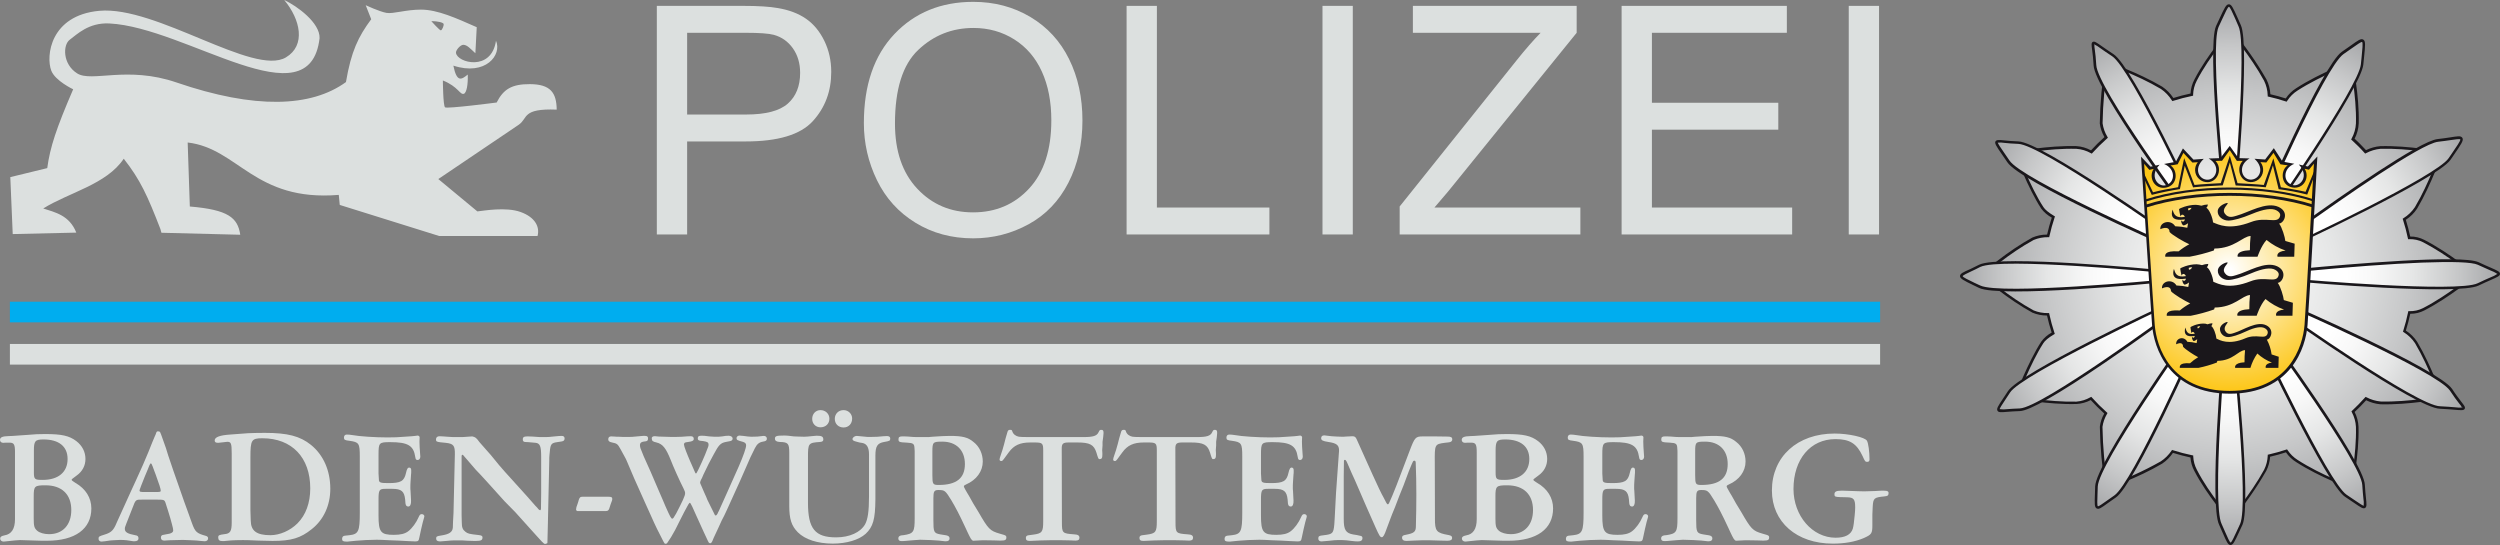 <?xml version="1.0" encoding="UTF-8"?><svg id="a" xmlns="http://www.w3.org/2000/svg" xmlns:xlink="http://www.w3.org/1999/xlink" viewBox="0 0 874.606 190.672"><rect x="0" y="0" width="874.606" height="190.672" fill="#808080" stroke="none"/><defs><radialGradient id="ac" cx="779.742" cy="103.894" fx="779.742" fy="103.894" r="85.699" gradientTransform="translate(0 200.156) scale(1 -1)" gradientUnits="userSpaceOnUse"><stop offset="0" stop-color="#fff"/><stop offset=".18" stop-color="#f8f8f8"/><stop offset=".44" stop-color="#e5e6e6"/><stop offset=".74" stop-color="#c6c7c8"/><stop offset="1" stop-color="#a6a7a9"/></radialGradient><radialGradient id="ad" cx="780.182" cy="104.051" fx="780.182" fy="104.051" r="94.09" gradientTransform="translate(0 200.156) scale(1 -1)" gradientUnits="userSpaceOnUse"><stop offset=".43" stop-color="#fff"/><stop offset=".53" stop-color="#f8f8f8"/><stop offset=".68" stop-color="#e5e6e6"/><stop offset=".85" stop-color="#c6c7c8"/><stop offset="1" stop-color="#a6a7a9"/></radialGradient><radialGradient id="ae" cx="779.784" cy="94.514" fx="779.784" fy="94.514" r="64.157" gradientUnits="userSpaceOnUse"><stop offset=".014" stop-color="#fff"/><stop offset=".666" stop-color="#fdc617"/></radialGradient></defs><path id="b" d="M16.528,58.814l-12.922,3.148.845,19.925,22.241-.51c-2.393-6.077-7.441-7.098-11.562-8.444,8.946-5.601,22.185-8.41,28.159-17.412,5.802,7.359,8.363,13.063,12.836,24.625l.343,1.278,27.584.699c-.883-5.995-4.233-8.753-17.643-9.881l-.751-22.391c17.729,2.067,23.364,20.757,52.865,18.329l.339,3.512,34.759,10.863h34.437c.853-3.186-.841-6.57-5.961-8.401-5.121-1.827-12.849-.433-15.096-.197l-13.659-11.318,28.09-18.968c3.409-2.299.995-5.798,13.329-5.322-.073-5.918-2.153-8.873-9.353-8.916-6.416-.034-9.302,1.801-11.656,6.429,0,0-17.437,2.269-18.064,1.685-.69-.635-.755-9.396-.755-9.396,5.365,2.136,5.957,5.086,7.329,4.662.965-.292,1.505-3.225,1.377-6.729-2.226,1.823-3.83,2.835-5.039-3.122,11.309,3.71,17.09-3.783,14.916-8.71-1.582,10.923-13.625,7.724-14.002,4.22-.099-.909,1.565-2.83,2.59-2.8,1.364.039,2.505,1.42,4.199,2.955l.476-9.109c-7.068-3.114-13.659-6.15-19.513-6.15-5.365,0-9.718,1.561-12.072,1.141-2.359-.416-7.256-2.68-7.256-2.68l1.926,4.906c-4.512,6.098-6.999,11.18-8.835,21.979-12.171,8.835-31.817,9.559-59.298.137-17.279-5.927-29.651.069-34.759-3.186-5.121-3.272-5.005-9.992-2.552-11.781,2.453-1.788,6.562-6.047,13.844-5.678,27.001,1.368,70.101,34.81,73.536,5.155.197-5.365-7.852-11.253-12.373-13.359,5.695,6.832,7.659,15.881.592,20.083C88.765,26.782,54.662,1.956,34.729,3.783c-17.18,1.582-18.728,15.889-16.79,20.933,1.377,3.572,7.659,6.519,7.659,6.519-5.888,13.676-8.075,20.208-9.07,27.58ZM150.911,7.428c2.247-.077,4.199.472,4.31.986.094.45-.48,2.089-.995,2.209-.365.086-3.315-3.195-3.315-3.195" fill="#dce0df" fill-rule="evenodd"/><path id="c" d="M240.388,40.064h20.662c6.836,0,11.686-1.269,14.56-3.817,2.873-2.547,4.31-6.133,4.31-10.751,0-3.345-.849-6.21-2.539-8.594-1.69-2.384-3.915-3.954-6.677-4.717-1.78-.476-5.073-.712-9.868-.712h-20.448v28.592ZM229.787,82.024V2.054h30.153c5.305,0,9.362.257,12.158.763,3.928.656,7.218,1.9,9.872,3.735,2.65,1.836,4.786,4.404,6.407,7.715,1.617,3.307,2.427,6.939,2.427,10.902,0,6.797-2.166,12.548-6.489,17.257-4.323,4.7-12.137,7.055-23.437,7.055h-20.491v32.542h-10.601" fill="#dce0df"/><path id="d" d="M313.101,43.238c0,9.624,2.59,17.21,7.775,22.751,5.189,5.541,11.695,8.307,19.522,8.307,7.968,0,14.53-2.796,19.68-8.393,5.146-5.588,7.724-13.531,7.724-23.806,0-6.506-1.102-12.184-3.307-17.034-2.196-4.846-5.416-8.603-9.658-11.275-4.241-2.672-8.997-4.006-14.277-4.006-7.496,0-13.951,2.573-19.354,7.711-5.404,5.138-8.105,13.719-8.105,25.744ZM302.217,43.075c0-13.269,3.564-23.66,10.691-31.165,7.123-7.509,16.327-11.262,27.597-11.262,7.381,0,14.037,1.763,19.963,5.288,5.927,3.53,10.447,8.444,13.552,14.753,3.114,6.309,4.666,13.462,4.666,21.46,0,8.105-1.638,15.357-4.906,21.76-3.276,6.399-7.912,11.245-13.912,14.53-6,3.294-12.471,4.94-19.419,4.94-7.526,0-14.251-1.818-20.178-5.455-5.931-3.637-10.421-8.599-13.475-14.89-3.053-6.287-4.58-12.939-4.58-19.959" fill="#dce0df"/><path id="e" d="M394.13,82.024V2.054h10.597v70.552h39.365v9.418h-49.962" fill="#dce0df"/><path id="f" d="M462.662,82.024h10.6V2.054h-10.6v79.969Z" fill="#dce0df"/><path id="g" d="M489.663,82.024v-9.799l40.986-51.214c2.903-3.641,5.678-6.819,8.32-9.538h-44.683V2.054h57.296v9.418l-44.94,55.481-4.82,5.652h51.06v9.418h-63.218" fill="#dce0df"/><path id="h" d="M567.308,82.024V2.054h57.806v9.418h-47.205v24.479h44.215v9.413h-44.215v27.241h49.066v9.418h-59.667" fill="#dce0df"/><path id="i" d="M646.771,82.024h10.599V2.054h-10.599v79.969Z" fill="#dce0df"/><path id="j" d="M3.461,127.551h654.28v-7.22H3.461v7.22Z" fill="#dce0df"/><path id="k" d="M3.461,112.768h654.28v-7.216H3.461v7.216Z" fill="#00adef"/><path id="l" d="M11.854,165.115c0,2.595.236,2.775,3.066,2.775,5.485,0,8.727-2.715,8.727-7.312,0-4.366-3.006-6.84-8.431-6.84-2.951,0-3.362.527-3.362,4.01v7.368ZM11.794,181.334c0,2.71.176,3.418,1.239,4.362.828.708,2.419,1.179,4.13,1.179,4.773,0,7.78-3.242,7.78-8.431,0-5.485-3.302-8.667-9.019-8.667-3.834,0-4.13.292-4.13,3.89v7.668ZM5.249,158.219c0-2.77-.356-3.362-1.947-3.362h-1.119c-.592.056-.944.056-1.059.056-.652,0-1.124-.412-1.124-.999,0-.943.828-1.299,3.126-1.355.708,0,1.415-.06,3.894-.236.883-.06,1.767-.12,2.595-.18,2.354-.236,4.246-.292,6.188-.292,5.781,0,8.431.588,10.91,2.475,2.063,1.591,3.186,3.774,3.186,6.253,0,2.299-1.064,4.362-3.071,5.777l-1.411,1.064c-.24.176-.356.292-.356.472,0,.116.236.352.648.588l.708.472c3.598,2.063,5.545,5.249,5.545,8.907,0,7.192-5.661,11.318-15.568,11.318h-1.771c-.823-.056-1.531-.056-1.887-.056l-5.717-.176c-.592,0-2.539.176-4.602.412-.412.056-.883.116-1.119.116-.708,0-1.239-.412-1.239-1.059,0-.592.412-.888,1.531-1.124q3.658-.588,3.658-5.661v-23.407" fill="#dce0df"/><path id="m" d="M54.169,172.135c1.947,0,2.063-.06,2.063-.532,0-.176-.056-.416-.116-.648l-.296-1.064c-.116-.352-.352-1.059-.768-2.183-.472-1.415-.823-2.354-.999-2.77-.356-.943-.592-1.591-.652-1.767-.236-.708-.472-1.064-.648-1.064-.116,0-.292.296-.472.652l-.588,1.471-1.064,2.535c-.588,1.535-1.004,2.599-1.239,3.126-.236.652-.412,1.064-.472,1.295-.056.18-.116.296-.116.356.06.532.176.592,2.183.592h3.182ZM49.868,174.786c-2.479,0-2.363-.116-3.598,3.126l-2.067,5.249c-.472,1.235-.527,1.355-.527,1.887,0,1.119.999,1.711,3.594,2.183.888.116,1.179.412,1.179,1.119,0,.648-.472,1.003-1.355,1.003h-.472l-2.359-.356c-.648-.056-1.415-.116-2.183-.116-.588,0-1.355.06-2.299.116-.708.06-1.179.06-1.475.12l-1.591.236c-.352.056-1.004.116-1.239.116-.588,0-.999-.412-.999-.943,0-.823.116-.883,2.003-1.471,2.183-.652,3.006-1.359,3.894-3.186l.708-1.591,2.414-5.309,2.299-5.073,1.711-3.714c1.887-4.126,3.422-7.548,4.426-10.083.472-1.119.883-2.183,1.295-3.242.648-1.591.768-1.771.888-2.123.176-.412.352-.708.412-.943.176-.648.352-.888.648-.888.648,0,.823.12.943.532.116.236.352.828.648,1.711.296.828.532,1.535,1.299,3.654.236.828.528,1.655.763,2.479,1.064,3.186,2.419,7.196,4.13,11.974,1.059,3.062,1.947,5.601,2.595,7.308l1.591,4.422c1.124,3.126,1.651,3.598,4.893,4.486.532.176.768.412.768.883,0,.592-.472,1.003-1.179,1.003-.352,0-.944-.06-1.531-.12-.652-.116-1.771-.176-3.186-.236-1.355-.056-2.359-.116-2.946-.116-1.124,0-3.538.06-4.602.116-.768.06-1.711.12-1.887.12-.763,0-1.179-.356-1.179-1.064,0-.588.296-.883.883-.943l.888-.176c1.827-.236,2.535-.652,2.535-1.415,0-.176-.06-.472-.12-.828-.056-.116-.176-.648-.352-1.415-.296-1.119-.708-2.65-1.299-4.482l-.944-2.946c-.352-1.004-.588-1.064-3.122-1.064h-4.893" fill="#dce0df"/><path id="n" d="M87.607,178.56l.116,3.598c.06,3.598,2.063,5.073,6.9,5.073,3.242,0,6.896-1.591,9.435-4.13,2.946-2.946,4.482-7.192,4.482-12.265,0-10.79-6.429-17.515-16.747-17.515-3.834,0-4.186.592-4.186,6.724v18.514ZM81.059,158.571c0-3.478-.236-4.01-1.531-4.01-.296,0-.652.06-1.064.12-1.059.116-1.827.232-2.123.232-.943,0-1.235-.232-1.235-.883.056-1.119,1.827-1.767,5.365-2.003l6.309-.472c1.355-.06,3.478-.12,5.837-.12,8.02,0,12.325,1.124,16.159,4.19,4.362,3.538,6.78,8.963,6.78,15.387,0,5.721-2.299,10.794-6.489,14.097-3.89,3.126-7.132,4.126-13.736,4.126-1.415,0-3.126-.06-4.953-.116-3.718-.176-4.13-.176-5.425-.176-1.711,0-3.242.056-4.13.116l-1.947.176c-.292.06-.588.06-.943.06-1.175,0-1.591-.352-1.591-1.299,0-.763.356-.883,2.123-1.119,2.063-.176,2.595-1.004,2.595-4.07v-24.235" fill="#dce0df"/><path id="o" d="M125.874,159.75c0-4.717-.292-5.069-3.654-5.545-1.591-.176-1.887-.352-1.887-1.119,0-.648.352-1.059,1.004-1.059.527,0,1.175.06,1.887.176,2.475.472,8.075.828,12.381.828,2.003,0,4.07-.06,5.897-.24l2.595-.176c.592-.056,1.004-.116,1.119-.116.356-.06.708-.12.888-.12.352,0,.703.296.703.592l-.056,1.475.056,1.887c.06,1.059.12,1.943.18,2.65.06.356.06.652.06.768,0,.708-.416,1.179-.943,1.179-.532,0-.708-.236-.828-1.059-.588-4.01-2.595-5.189-8.787-5.189-3.89,0-4.066.176-4.066,4.422v6.544l.116,1.947c0,1.239.412,1.415,3.362,1.415,4.306,0,5.485-.648,6.133-3.538.296-1.415.648-1.947,1.179-1.887.472.06.648.352.648,1.004v.292c0,.476,0,.828-.06,1.064l-.176,2.65c-.06.708-.06,1.359-.06,2.007,0,.356,0,.768.06,1.119l.176,3.362c.06,1.299-.296,2.123-.943,2.123-.588,0-.883-.296-1.004-1.059l-.116-1.415c-.296-2.835-1.295-3.718-4.482-3.718h-2.359c-2.243,0-2.475.356-2.475,3.894v5.425c0,5.837.763,6.78,5.365,6.78,2.299,0,3.83-.352,5.013-1.239,1.355-.999,2.886-3.122,3.654-4.953.352-.823.592-1.059,1.119-1.059.472,0,.888.352.888.768,0,.116-.06.292-.12.532-.236.763-.592,2.063-1.004,3.95-.352,1.531-.532,2.595-.648,3.006-.176,1.059-.412,1.295-1.415,1.295-.236,0-1.475-.056-2.655-.116l-3.242-.176-3.182-.12c-2.007-.116-3.482-.176-4.366-.176-2.003,0-5.721.176-7.312.352l-2.359.236c-.176.06-.648.06-1.004.06-1.059,0-1.475-.236-1.475-.883,0-.708.296-1.119.948-1.179l1.651-.176c3.122-.356,3.594-1.359,3.594-7.784v-19.698" fill="#dce0df"/><path id="p" d="M191.507,190.002c-.472.236-.592.292-.828.292s-.532-.232-1.059-.763l-1.887-2.063-7.488-8.316-3.774-3.834c-.476-.532-1.179-1.295-2.067-2.299-1.239-1.355-2.535-2.831-3.774-4.186-1.591-1.711-1.827-1.947-2.535-2.77-2.003-2.067-1.239-1.239-4.07-4.542-1.531-1.711-1.767-2.063-1.887-2.183-.116-.176-.236-.236-.352-.236-.18,0-.296.176-.296.588v20.581l.06,2.359c0,1.887.296,2.655,1.295,3.422.828.648,1.299.763,4.482,1.119,1.119.116,1.475.296,1.475.823,0,.948-.472,1.239-2.123,1.239h-1.119l-2.007-.06-1.827-.116h-2.946c-.532,0-1.359.06-2.539.176-.883.06-2.063.176-2.239.176-.943,0-1.415-.292-1.415-.999s.176-.828,1.711-1.064c2.83-.412,4.006-1.179,4.126-2.77l.06-1.887.176-3.242.472-20.465c.06-3.122-.472-3.774-3.242-4.07l-1.771-.176c-1.355-.176-1.591-.292-1.591-.999s.472-1.124,1.179-1.124c.116,0,.592,0,1.295.06l1.535.116c1.119.064,1.827.12,1.947.12h3.302l3.418-.236c1.124.236,1.415.472,2.539,2.007.116.116,1.059,1.235,2.535,2.886.352.356.823.888,1.415,1.595.943,1.179,1.947,2.359,2.891,3.534.999,1.184,1.355,1.595,2.003,2.303l7.724,8.551,3.006,3.418c.652.648.592.592,1.064,1.179.236.236.412.352.592.352.176,0,.292-.232.292-.643v-.476l.06-4.717v-12.853c0-3.718-.412-4.717-1.947-4.898l-2.595-.232-1.179-.06c-.527-.12-.708-.356-.708-.883,0-.828.412-1.064,1.711-1.064.412,0,1.064.06,1.711.06,1.295.12,2.179.176,2.535.176h2.239c.476,0,1.475-.056,2.951-.236,1.059-.116,2.123-.176,2.419-.176.708,0,1.059.292,1.059.883,0,.648-.292.943-1.059,1.064l-1.535.236c-2.063.292-2.359.708-2.595,3.478l-.116,1.179c-.06.472-.06,1.179-.06,1.947l-.472,21.52-.176,7.196" fill="#dce0df"/><path id="q" d="M202.061,178.796c-.296,0-.532-.296-.532-.588,0-.352.176-1.124.532-1.947.176-.588.352-.999.412-1.355.296-.883.532-1.119,1.239-1.119h9.199c.999,0,1.295.176,1.295.823,0,.296-.06.412-.588,1.831-.06.232-.236.708-.472,1.471-.236.648-.532.883-1.239.883h-9.847" fill="#dce0df"/><path id="r" d="M251.414,152.79c.292,0,.708-.056,1.239-.116.879-.176,1.591-.236,2.239-.236.823,0,1.415.416,1.415,1.003,0,.472-.296.763-.883.883l-1.535.296c-1.767.352-2.475,1.059-4.186,4.306l-1.767,3.302c-.532,1.119-1.179,2.359-1.831,3.77-.412,1.004-.708,1.655-.883,1.891-.176.412-.296.768-.296.943s.12.467.296.823c.176.412.412.943,1.119,2.595.296.592.532,1.119.768,1.711.176.412.296.708.352.883l2.419,4.898c.176.467.296.588.472.588.236,0,.412-.176.652-.588l.236-.532c.116-.176.352-.652.648-1.355l2.414-5.369,4.13-9.259c1.591-3.654,2.595-6.484,2.595-7.428,0-.648-.356-1.004-1.179-1.239-2.003-.532-2.123-.648-2.183-1.239-.06-.467.472-.943,1.004-.943.352,0,.828.06,1.355.12,1.124.176,2.243.292,2.83.292,1.651,0,2.715-.056,3.774-.232.236-.06.416-.06.592-.06.648,0,1.059.412,1.059.943,0,.648-.292.883-1.355,1.059-1.355.236-2.063.828-2.83,2.299l-1.591,3.246c-.356.763-1.004,2.239-1.887,4.306-.828,1.887-1.415,3.182-1.711,3.89l-4.361,9.615c-.592,1.355-1.064,2.239-1.239,2.65l-.768,1.475-1.239,2.71c-.883,1.947-1.531,3.246-1.651,3.542-.588,1.531-.768,1.827-1.239,1.827-.056,0-.176-.06-.292-.12-.236-.116-.296-.356-1.947-3.89l-2.655-5.841-1.295-2.886c-.532-1.064-.708-1.415-.888-1.415-.236,0-.588.588-2.003,3.302l-1.531,3.006-1.595,3.182c-.943,1.771-1.943,3.422-2.65,4.366-.18.352-.416.472-.712.472-.292,0-.412-.12-.763-.828l-2.243-4.422c-.648-1.355-1.355-2.83-2.063-4.482l-1.947-4.306-4.01-8.959-2.183-5.133c-.352-.883-.648-1.475-.763-1.711l-1.771-3.242c-1.004-1.827-1.235-2.003-3.006-2.359-.943-.176-1.355-.532-1.299-1.179.06-.648.356-.943,1.064-.943.236,0,.648,0,1.179.06.296.056.768.056,1.355.056.648.064,1.064.064,1.299.064h2.359c.823,0,1.415,0,1.591-.064l3.302-.292h.708c.708,0,1.064.236,1.064.823,0,.883-.24,1.064-1.595,1.179-.823.12-1.239.532-1.239,1.179,0,.356.06.768.18,1.119.648,1.711,1.471,3.718,2.535,5.961.412.939.768,1.707,1.004,2.239l2.886,6.72,1.535,3.542.768,1.823c1.707,3.834,2.003,4.366,2.419,4.366.292,0,.467-.292,1.355-1.827.883-1.651,1.415-2.77,2.359-4.717.588-1.299.763-1.887.763-2.419,0-.352-.176-.823-.527-1.531-1.415-2.775-3.658-7.784-4.482-9.967-1.711-4.246-2.83-5.661-5.013-6.193-1.355-.296-1.591-.532-1.651-1.415-.06-.472.356-.768.943-.768h.296l1.235.12c.888.056,2.83.12,3.954.12h2.299c1.119,0,2.239-.064,3.478-.18.532-.06.828-.06,1.239-.06.823,0,1.179.176,1.239.768.116.768-.416,1.064-2.303,1.299-.763.056-1.119.292-1.119.823,0,.296.296,1.239.708,2.299.12.356.356.948.708,1.771.592,1.475,1.064,2.479,1.299,3.006.648,1.475,1.059,2.479,1.179,2.71.116.24.176.356.296.356.116,0,.236-.116.292-.292.06-.12.236-.416.472-.888.12-.296.356-.708.592-1.239l.763-1.651c.768-1.651,1.42-3.302,2.067-5.009.176-.356.236-.708.236-1.004,0-.768-.356-1.004-1.827-1.239l-1.064-.12c-.648-.116-.883-.292-.883-.823,0-.708.352-.943,1.239-.943.823,0,1.119,0,2.71.236.768.06,1.355.116,1.767.116h1.595" fill="#dce0df"/><path id="s" d="M298.117,146.425c0,1.827-1.239,3.126-3.006,3.126s-3.066-1.244-3.066-3.011,1.295-3.066,3.066-3.066c1.651,0,3.006,1.299,3.006,2.951ZM290.157,146.481c0,1.771-1.299,3.011-3.126,3.011-1.651,0-2.891-1.239-2.891-2.951,0-1.767,1.239-3.066,2.891-3.066,1.767,0,3.126,1.299,3.126,3.006ZM282.665,175.909c0,9.079,2.479,12.085,9.851,12.085,4.717,0,8.547-1.767,10.143-4.597.943-1.771,1.355-4.542,1.355-9.671v-14.8c0-2.359-.768-3.658-2.299-3.954l-1.064-.176-1.295-.352c-.768-.18-1.119-.472-1.119-.828,0-.532.763-1.119,1.471-1.119.236,0,1.355.116,3.066.292.356.064.708.064,1.064.064h1.059c1.707,0,2.419-.064,4.186-.24.472-.056.828-.056,1.239-.056.708,0,1.119.296,1.119.823,0,.823-.116.883-2.123,1.239-2.359.412-3.066,1.471-3.066,4.773v15.392c-.056,6.9-.823,9.555-3.418,11.974-2.359,2.123-6.664,3.418-11.498,3.418-5.249,0-9.671-1.415-12.21-3.95-2.239-2.243-3.006-4.657-3.006-9.259v-18.574c0-3.242-.412-3.714-3.302-3.774-1.179-.06-1.711-.416-1.711-1.179,0-.883.592-1.064,3.011-1.064.588,0,1.119,0,1.591.06l2.003.236c.296,0,.828.06,1.595.06l2.003.056c.472,0,1.535-.056,3.006-.232.532-.06,1.064-.12,1.359-.12,1.827,0,2.359.296,2.359,1.355,0,.532-.356.768-1.179.828-4.07.292-4.19.412-4.19,5.481v15.808" fill="#dce0df"/><path id="t" d="M326.186,166.239c0,3.182.176,3.418,2.239,3.418,6.193,0,9.139-2.359,9.139-7.312,0-4.838-3.006-7.844-7.9-7.844-3.302,0-3.478.18-3.478,3.538v8.2ZM343.816,188.998l-3.362.176c-.588-.176-.883-.708-2.003-3.066l-.652-1.415c-2.179-4.717-3.538-7.252-5.009-9.727-2.067-3.362-2.299-3.538-4.482-3.538-1.475,0-1.771.467-1.771,2.886v7.668c0,4.126.176,4.542,2.359,4.953l2.183.352c.768.18,1.119.472,1.119,1.064,0,.648-.412,1.003-1.239,1.003-.292,0-.648,0-.943-.06l-1.591-.176c-.943-.06-1.887-.12-2.77-.176l-3.774-.12c-.356,0-1.239.06-2.479.176l-2.71.236c-.532.06-1.064.06-1.299.06-.763,0-1.119-.296-1.119-.943,0-.592.356-.944,1.119-1.064l.652-.056c3.594-.532,3.95-1.124,3.95-5.897v-23.531l-.06-.939c-.06-1.595-.412-1.891-2.595-2.007-2.77-.12-3.006-.236-3.006-1.179,0-.768.352-1.004,1.295-1.004h.888c.176,0,.648.06,1.235.06,1.299.12,2.243.176,2.891.176h3.186c.467.06,1.295,0,2.359-.12,2.71-.176,4.422-.292,6.073-.292,4.361,0,6.369.472,8.316,2.123,2.063,1.591,3.242,4.13,3.242,6.84,0,3.418-2.183,6.429-5.837,8.02-.532.236-.768.412-.768.648,0,.06,0,.176.06.296l.236.472c.056.116.352.708.823,1.475.12.176.356.588.708,1.179.356.648.828,1.531,1.415,2.535.943,1.531,1.651,2.655,1.831,3.006,3.478,6.017,4.006,6.604,7.488,7.608l1.415.412c.708.236.883.412.883.883,0,.888-.412,1.124-1.887,1.124h-.472l-1.887-.06-4.01-.06" fill="#dce0df"/><path id="u" d="M378.991,152.91c3.482,0,4.777-.412,5.369-1.767.292-.652.472-.768.883-.768.648,0,.823.236.823,1.119,0,.296-.056.768-.116,1.359-.12.708-.176,1.295-.236,1.707v1.299l-.12,1.591c0,.056,0,.472.06,1.119v.472c0,1.239-.236,1.591-1.059,1.591-.296,0-.472-.412-1.004-2.239-.883-2.831-2.299-3.598-6.725-3.598h-2.946c-2.063,0-2.535.412-2.479,2.359l.06,25.534c0,3.834.176,3.95,4.246,4.246,1.355.056,1.887.412,1.887,1.179,0,.708-.412,1.004-1.295,1.004-.236,0-1.004,0-1.595-.06-5.193-.146-9.311-.094-14.444.176-1.064,0-1.415-.292-1.415-1.059,0-.592.352-.888,1.119-.944l1.355-.176c3.242-.416,3.598-.948,3.598-4.717v-24.831c0-2.414-.296-2.71-2.951-2.71h-1.591c-3.598,0-5.721,1.004-7.488,3.422l-1.771,2.414c-.412.532-.527.652-.883.652-.352,0-.588-.18-.588-.532,0-.296.116-.652.472-1.711.352-1.003.708-2.063,1.119-3.654l.532-2.067.588-2.003c.176-.708.412-.944.943-.944.592,0,.648.06.828.592.292.939,1.235,1.647,2.299,1.823.472.064,1.475.12,3.066.12h19.457" fill="#dce0df"/><path id="v" d="M418.734,152.91c3.482,0,4.777-.412,5.369-1.767.296-.652.472-.768.883-.768.648,0,.828.236.828,1.119,0,.296-.06.768-.12,1.359-.116.708-.18,1.295-.236,1.707v1.299l-.12,1.591c0,.056,0,.472.06,1.119v.472c0,1.239-.236,1.591-1.059,1.591-.296,0-.472-.412-1.004-2.239-.883-2.831-2.299-3.598-6.725-3.598h-2.946c-2.063,0-2.535.412-2.475,2.359l.056,25.534c0,3.834.176,3.95,4.25,4.246,1.351.056,1.883.412,1.883,1.179,0,.708-.412,1.004-1.295,1.004-.236,0-1.004,0-1.595-.06-5.193-.146-9.311-.094-14.444.176-1.064,0-1.415-.292-1.415-1.059,0-.592.352-.888,1.119-.944l1.355-.176c3.242-.416,3.598-.948,3.598-4.717v-24.831c0-2.414-.292-2.71-2.951-2.71h-1.591c-3.598,0-5.721,1.004-7.488,3.422l-1.771,2.414c-.412.532-.527.652-.883.652-.352,0-.588-.18-.588-.532,0-.296.116-.652.472-1.711.352-1.003.708-2.063,1.119-3.654l.532-2.067.588-2.003c.176-.708.412-.944.943-.944.592,0,.652.06.828.592.292.939,1.235,1.647,2.299,1.823.472.064,1.475.12,3.066.12h19.457" fill="#dce0df"/><path id="w" d="M434.597,159.75c0-4.717-.296-5.069-3.654-5.545-1.595-.176-1.887-.352-1.887-1.119,0-.648.352-1.059.999-1.059.532,0,1.179.06,1.887.176,2.479.472,8.08.828,12.385.828,2.003,0,4.066-.06,5.897-.24l2.595-.176c.588-.056,1.004-.116,1.119-.116.352-.06.708-.12.883-.12.352,0,.708.296.708.592l-.056,1.475.056,1.887c.06,1.059.12,1.943.18,2.65.056.356.056.652.056.768,0,.708-.412,1.179-.943,1.179s-.708-.236-.823-1.059c-.592-4.01-2.595-5.189-8.787-5.189-3.89,0-4.07.176-4.07,4.422v6.544l.12,1.947c0,1.239.412,1.415,3.362,1.415,4.301,0,5.481-.648,6.128-3.538.3-1.415.652-1.947,1.184-1.887.467.06.648.352.648,1.004v.292c0,.476,0,.828-.06,1.064l-.176,2.65c-.06.708-.06,1.359-.06,2.007,0,.356,0,.768.06,1.119l.176,3.362c.06,1.299-.296,2.123-.943,2.123-.588,0-.883-.296-1.004-1.059l-.116-1.415c-.296-2.835-1.299-3.718-4.482-3.718h-2.359c-2.239,0-2.479.356-2.479,3.894v5.425c0,5.837.768,6.78,5.365,6.78,2.303,0,3.838-.352,5.013-1.239,1.355-.999,2.891-3.122,3.654-4.953.356-.823.592-1.059,1.124-1.059.472,0,.883.352.883.768,0,.116-.056.292-.116.532-.236.763-.592,2.063-1.004,3.95-.352,1.531-.532,2.595-.648,3.006-.176,1.059-.416,1.295-1.415,1.295-.236,0-1.475-.056-2.655-.116l-3.242-.176-3.186-.12c-2.003-.116-3.478-.176-4.361-.176-2.003,0-5.721.176-7.312.352l-2.363.236c-.176.06-.643.06-.999.06-1.064,0-1.475-.236-1.475-.883,0-.708.296-1.119.943-1.179l1.651-.176c3.126-.356,3.598-1.359,3.598-7.784v-19.698" fill="#dce0df"/><path id="x" d="M501.997,181.39c0,4.426.472,5.013,4.717,5.781.943.176,1.299.412,1.299,1.004,0,.708-.532.999-1.651.999-.296,0-1.531-.056-2.595-.056-1.475-.06-2.891-.12-4.07-.12h-1.827l-3.302.12-1.179.056c-.592.06-1.004.06-1.359.06-.999,0-1.531-.352-1.531-1.179,0-.532.356-.823,1.239-.943,3.006-.588,3.598-1.059,3.598-3.066.202-7.424.244-14.761-.06-22.172,0-.472-.176-.708-.472-.708s-.472.18-.652.648c-.056.12-.176.416-.352.768-.356.883-.708,1.651-.943,2.299l-1.827,4.898-1.475,3.654c-.883,2.359-1.475,3.834-1.531,4.01l-.948,2.303-.588,1.531c-.588,1.475-1.119,2.946-1.415,3.774-.708,2.063-1.179,2.891-1.651,2.891-.588,0-.883-.472-2.299-3.658l-3.186-7.196-.999-2.299-.708-1.647c-.24-.536-.652-1.419-1.124-2.595-.883-2.067-1.591-3.658-2.183-4.898-.467-1.119-.823-1.947-.943-2.183-.292-.703-.532-1.179-.588-1.355l-.296-.648c-.236-.412-.412-.592-.588-.592-.236,0-.356.18-.356.476v.412l-.06,4.717v15.152c0,3.774.712,4.898,3.362,5.365l1.184.18,1.059.236c.708.116.943.296.943.828,0,.823-.532,1.175-1.595,1.175-.588,0-1.355-.056-2.299-.176-1.299-.176-2.359-.292-3.182-.292h-1.651c-.532,0-1.535.056-2.83.232-1.831.18-2.419.236-2.77.236-.708,0-1.124-.352-1.124-.999,0-.828.236-1.004,2.007-1.179,3.006-.356,3.302-.652,3.594-3.774l.12-1.887.472-8.967,1.004-14.092c.056-.352.056-.763.056-1.004,0-1.767-.883-2.475-3.714-2.886-1.947-.296-2.535-.592-2.535-1.299,0-.648.352-.999,1.004-.999.176,0,.472,0,.648.056l2.063.236c.883.06,2.655.176,3.658.176.412,0,.768,0,1.059-.056,1.355-.06,2.299-.12,2.539-.12.768,0,1.119.296,1.475,1.124,1.805,4.164,3.778,8.277,5.597,12.441.708,1.591,1.475,3.186,2.183,4.717.943,1.887,1.064,2.243,1.595,3.126l.943,1.827c.176.352.412.592.527.592.18,0,.356-.18.532-.592.352-.652,1.711-3.954,2.535-6.073l2.183-5.721,2.419-6.369c1.767-4.657,2.063-5.013,4.597-5.013h4.422l4.306.06c1.124,0,1.591.296,1.591.943,0,.588-.352.943-1.119,1.059l-1.531.176c-3.478.476-3.538.536-3.478,6.96l.056,19.517" fill="#dce0df"/><path id="y" d="M523.225,165.115c0,2.595.236,2.775,3.066,2.775,5.485,0,8.727-2.715,8.727-7.312,0-4.366-3.006-6.84-8.431-6.84-2.951,0-3.362.527-3.362,4.01v7.368ZM523.165,181.334c0,2.71.18,3.418,1.239,4.362.823.708,2.419,1.179,4.13,1.179,4.773,0,7.78-3.242,7.78-8.431,0-5.485-3.298-8.667-9.019-8.667-3.834,0-4.13.292-4.13,3.89v7.668ZM516.621,158.219c0-2.77-.352-3.362-1.943-3.362h-1.124c-.588.056-.943.056-1.059.056-.652,0-1.124-.412-1.124-.999,0-.943.828-1.299,3.126-1.355.708,0,1.415-.06,3.894-.236.883-.06,1.767-.12,2.595-.18,2.359-.236,4.241-.292,6.193-.292,5.777,0,8.427.588,10.906,2.475,2.063,1.591,3.186,3.774,3.186,6.253,0,2.299-1.064,4.362-3.066,5.777l-1.415,1.064c-.236.176-.356.292-.356.472,0,.116.236.352.648.588l.708.472c3.598,2.063,5.545,5.249,5.545,8.907,0,7.192-5.661,11.318-15.568,11.318h-1.771c-.823-.056-1.531-.056-1.883-.056l-5.721-.176c-.592,0-2.539.176-4.602.412-.412.056-.883.116-1.119.116-.708,0-1.239-.412-1.239-1.059,0-.592.412-.888,1.535-1.124q3.654-.588,3.654-5.661v-23.407" fill="#dce0df"/><path id="z" d="M554.004,159.75c0-4.717-.292-5.069-3.654-5.545-1.591-.176-1.887-.352-1.887-1.119,0-.648.352-1.059,1.004-1.059.532,0,1.179.06,1.887.176,2.475.472,8.08.828,12.381.828,2.007,0,4.07-.06,5.897-.24l2.595-.176c.592-.056,1.004-.116,1.124-.116.352-.06.708-.12.883-.12.352,0,.708.296.708.592l-.06,1.475.06,1.887c.06,1.059.12,1.943.176,2.65.06.356.06.652.06.768,0,.708-.416,1.179-.943,1.179-.532,0-.708-.236-.828-1.059-.588-4.01-2.595-5.189-8.783-5.189-3.894,0-4.07.176-4.07,4.422v6.544l.116,1.947c0,1.239.416,1.415,3.362,1.415,4.306,0,5.485-.648,6.133-3.538.296-1.415.648-1.947,1.179-1.887.472.06.648.352.648,1.004v.292c0,.476,0,.828-.056,1.064l-.18,2.65c-.06.708-.06,1.359-.06,2.007,0,.356,0,.768.06,1.119l.18,3.362c.056,1.299-.296,2.123-.948,2.123-.588,0-.883-.296-.999-1.059l-.116-1.415c-.3-2.835-1.299-3.718-4.486-3.718h-2.359c-2.243,0-2.475.356-2.475,3.894v5.425c0,5.837.763,6.78,5.365,6.78,2.299,0,3.834-.352,5.013-1.239,1.355-.999,2.891-3.122,3.654-4.953.356-.823.592-1.059,1.124-1.059.467,0,.883.352.883.768,0,.116-.06.292-.116.532-.24.763-.592,2.063-1.008,3.95-.352,1.531-.528,2.595-.648,3.006-.18,1.059-.412,1.295-1.415,1.295-.236,0-1.471-.056-2.65-.116l-3.246-.176-3.182-.12c-2.007-.116-3.478-.176-4.366-.176-2.003,0-5.717.176-7.312.352l-2.359.236c-.176.06-.648.06-.999.06-1.064,0-1.475-.236-1.475-.883,0-.708.292-1.119.943-1.179l1.651-.176c3.122-.356,3.594-1.359,3.594-7.784v-19.698" fill="#dce0df"/><path id="aa" d="M593.043,166.239c0,3.182.176,3.418,2.239,3.418,6.193,0,9.143-2.359,9.143-7.312,0-4.838-3.006-7.844-7.904-7.844-3.302,0-3.478.18-3.478,3.538v8.2ZM610.674,188.998l-3.358.176c-.592-.176-.888-.708-2.007-3.066l-.648-1.415c-2.183-4.717-3.538-7.252-5.013-9.727-2.063-3.362-2.299-3.538-4.482-3.538-1.475,0-1.771.467-1.771,2.886v7.668c0,4.126.18,4.542,2.363,4.953l2.183.352c.763.18,1.115.472,1.115,1.064,0,.648-.407,1.003-1.235,1.003-.296,0-.648,0-.948-.06l-1.591-.176c-.939-.06-1.887-.12-2.77-.176l-3.774-.12c-.352,0-1.239.06-2.475.176l-2.715.236c-.527.06-1.059.06-1.295.06-.768,0-1.119-.296-1.119-.943,0-.592.352-.944,1.119-1.064l.648-.056c3.598-.532,3.954-1.124,3.954-5.897v-23.531l-.064-.939c-.056-1.595-.412-1.891-2.595-2.007-2.77-.12-3.006-.236-3.006-1.179,0-.768.356-1.004,1.299-1.004h.883c.176,0,.648.06,1.239.06,1.295.12,2.243.176,2.886.176h3.186c.472.06,1.299,0,2.359-.12,2.715-.176,4.422-.292,6.073-.292,4.366,0,6.369.472,8.316,2.123,2.063,1.591,3.242,4.13,3.242,6.84,0,3.418-2.183,6.429-5.837,8.02-.532.236-.768.412-.768.648,0,.06,0,.176.06.296l.236.472c.06.116.356.708.823,1.475.12.176.356.588.712,1.179.352.648.823,1.531,1.415,2.535.943,1.531,1.651,2.655,1.827,3.006,3.478,6.017,4.006,6.604,7.488,7.608l1.415.412c.708.236.883.412.883.883,0,.888-.412,1.124-1.883,1.124h-.476l-1.887-.06-4.01-.06" fill="#dce0df"/><path id="ab" d="M659.105,171.664c1.235,0,1.651.232,1.591.939-.056.768-.296.948-1.531,1.064-3.538.356-3.834.592-4.014,3.598l-.116,2.71v3.658c0,3.006-.236,3.358-3.006,4.602-3.066,1.295-6.604,1.943-10.85,1.943-12.621,0-21.289-7.548-21.289-18.574,0-11.854,8.903-19.933,21.936-19.933,4.898,0,10.674,1.299,11.322,2.535.472.828.888,3.834.888,6.489,0,.652-.24.883-.888.883-.588,0-.768-.292-1.531-2.003-2.063-4.422-4.486-5.957-9.495-5.957-8.787,0-14.684,7.076-14.684,17.455,0,9.379,6.604,17.043,14.744,17.043,3.298,0,5.365-1.059,6.013-3.182.236-.828.472-2.539.652-4.662.116-1.235.176-2.063.176-2.71,0-2.891-.476-3.538-2.83-3.598l-2.479-.06c-1.711-.056-1.947-.176-1.947-1.004,0-.883.652-1.235,2.299-1.235h.888c.823,0,1.355.056,1.711.056l3.298.12c.828.056,1.535.056,2.183.056.943,0,2.243-.056,3.834-.116.943-.06,1.651-.116,2.063-.116h1.064" fill="#dce0df"/><path d="M841.174,115.821c.68-2.144,1.247-4.322,1.698-6.525,1.771.054,3.527-.336,5.109-1.134,8.931-4.568,17.603-11.916,17.603-11.916,0,0-8.664-7.309-17.603-11.916-1.585-.804-3.348-1.194-5.124-1.134-.459-2.196-1.033-4.366-1.721-6.502,1.652-1.022,3.065-2.388,4.142-4.005,3.474-6.131,6.377-12.569,8.672-19.232,0,0-11.093-2.162-21.121-1.896-1.836.179-3.618.717-5.246,1.584-1.406-1.558-2.883-3.046-4.431-4.462.917-1.699,1.438-3.583,1.523-5.512.266-10.02-2.17-21.121-2.17-21.121,0,0-10.56,3.807-18.951,9.205-1.53.959-2.83,2.243-3.807,3.761-1.934-.645-3.916-1.195-5.946-1.652-.054-1.851-.506-3.669-1.325-5.33-3.512-6.143-7.59-11.945-12.182-17.329,0,0-7.614,8.375-12.182,17.329-.826,1.575-1.281,3.317-1.332,5.094-2.24.457-4.454,1.034-6.632,1.728-1.024-1.625-2.369-3.023-3.952-4.111-6.13-3.478-12.568-6.384-19.232-8.68-1.14,6.985-1.773,14.044-1.896,21.121.235,1.741.826,3.416,1.736,4.918-1.812,1.598-3.532,3.296-5.155,5.086-1.609-.922-3.404-1.473-5.253-1.614-10.02-.266-21.121,1.896-21.121,1.896,0,0,4.568,12.182,9.205,19.225.624,1.013,1.995,2.109,3.86,3.236-.729,2.166-1.339,4.369-1.827,6.601-1.811-.037-3.611.303-5.284.997-8.931,4.873-17.329,12.182-17.329,12.723s8.375,7.85,17.329,12.73c1.667.689,3.458,1.026,5.261.99.487,2.238,1.092,4.449,1.812,6.624-1.483.788-2.781,1.883-3.807,3.213-4.568,7.043-9.205,19.225-9.205,19.225,0,0,11.101,2.17,21.121,1.896,1.797-.125,3.544-.645,5.116-1.523,1.624,1.817,3.35,3.541,5.17,5.162-.867,1.455-1.429,3.072-1.652,4.751.122,7.077.756,14.135,1.896,21.121,6.668-2.291,13.112-5.191,19.248-8.664,1.512-1.035,2.805-2.357,3.807-3.891,2.233.715,4.502,1.31,6.799,1.782.078,1.684.528,3.33,1.317,4.82,4.568,8.939,12.182,17.329,12.182,17.329,4.593-5.383,8.671-11.185,12.182-17.329.79-1.585,1.239-3.317,1.317-5.086,2.091-.472,4.144-1.043,6.16-1.713.943,1.429,2.181,2.639,3.632,3.548,8.375,5.413,18.951,9.205,18.951,9.205,0,0,2.436-11.108,2.17-21.121-.092-1.864-.597-3.684-1.477-5.33,1.576-1.447,3.046-2.969,4.5-4.568,1.589.833,3.324,1.35,5.109,1.523,10.02.274,21.121-1.896,21.121-1.896-2.291-6.66-5.188-13.095-8.657-19.225-1.072-1.616-2.479-2.982-4.127-4.005Z" fill="url(#ac)" fill-rule="evenodd"/><path d="M716.065,82.069c-1.732,0-3.447.349-5.04,1.028-8.208,4.477-17.588,12.113-17.588,13.141s9.38,8.664,17.573,13.134c1.624.683,3.37,1.028,5.132,1.013v.046c.442,1.987.99,3.967,1.622,5.916h0c-1.428.776-2.67,1.855-3.639,3.16-4.568,6.989-9.197,19.179-9.243,19.301l-.198.518.541.107c.114,0,11.268,2.178,21.22,1.903,1.719-.092,3.399-.552,4.926-1.348l.046-.046c1.494,1.646,3.069,3.217,4.721,4.705v.053c-.809,1.405-1.327,2.959-1.523,4.568.119,7.125.75,14.231,1.888,21.265l.091.533.518-.168c.099,0,10.705-3.594,19.316-8.71,1.478-.996,2.75-2.268,3.746-3.746h.053c2.033.64,4.096,1.18,6.091,1.607v.091c.121,1.599.575,3.155,1.332,4.568,4.568,8.87,12.182,17.329,12.243,17.413l.35.396.35-.396c4.611-5.413,8.71-11.242,12.243-17.413.778-1.539,1.234-3.22,1.34-4.941h.053c1.85-.426,3.693-.936,5.482-1.523l.046.046c.935,1.349,2.138,2.492,3.533,3.358,8.322,5.368,18.928,9.205,19.034,9.243l.495.183.114-.518c0-.114,2.444-11.276,2.178-21.235-.079-1.828-.552-3.617-1.386-5.246h.069c1.37-1.271,2.71-2.642,3.997-4.066l.069.046c1.53.758,3.187,1.225,4.888,1.378,9.966.266,21.128-1.881,21.235-1.903l.525-.107-.168-.503c0-.107-3.594-10.705-8.703-19.316-1.027-1.575-2.373-2.916-3.952-3.936v-.069c.609-1.957,1.112-3.913,1.523-5.832h.069c1.705.013,3.387-.395,4.896-1.188,8.855-4.568,17.573-11.885,17.664-11.961l.426-.358-.426-.358c-.091-.076-8.809-7.401-17.694-11.976-1.531-.799-3.237-1.205-4.964-1.18v-.046c-.411-1.911-.921-3.868-1.523-5.809h0c1.583-1.018,2.932-2.36,3.959-3.936,5.109-8.611,8.672-19.217,8.71-19.316l.168-.51-.525-.099c-.107,0-11.268-2.17-21.22-1.903-1.745.146-3.447.618-5.017,1.393h-.046v-.038c-1.721-1.888-3.106-3.175-3.944-3.959h0c.868-1.667,1.359-3.505,1.439-5.383.266-9.951-2.155-21.113-2.178-21.227l-.114-.518-.495.175c-.107,0-10.713,3.875-19.034,9.258-1.477.924-2.741,2.151-3.708,3.601h-.053c-1.744-.563-3.525-1.051-5.33-1.462h0c-.091-1.802-.555-3.565-1.363-5.177-3.534-6.17-7.632-12-12.243-17.413l-.35-.396-.35.388c-.076.084-7.682,8.543-12.258,17.428-.811,1.522-1.279,3.204-1.37,4.926h-.046c-1.972.411-3.982.944-5.962,1.561l-.023-.038c-1.021-1.547-2.335-2.879-3.868-3.921-8.619-5.116-19.225-8.68-19.331-8.718l-.518-.175-.091.541c-1.141,7.013-1.778,14.1-1.903,21.204.212,1.686.767,3.31,1.629,4.774l-.061.061c-1.637,1.462-3.183,3-4.614,4.568h-.069c-1.566-.853-3.299-1.355-5.078-1.469-9.944-.266-21.105,1.881-21.212,1.903l-.541.107.198.518c.046.122,4.675,12.311,9.251,19.324.99,1.306,2.249,2.384,3.693,3.16v.046c-.64,1.934-1.18,3.921-1.629,5.893l-.091.008ZM844.874,120.039c5.056,8.52,8.588,19.034,8.619,19.133l.35-.601c-.107,0-11.162,2.155-21.014,1.888-1.719-.166-3.39-.665-4.918-1.469l-.32-.152-.236.259c-1.431,1.599-2.931,3.122-4.469,4.568l-.259.236.152.312c.852,1.589,1.341,3.346,1.431,5.147.266,9.852-2.132,20.907-2.155,21.022l.609-.343c-.107,0-10.606-3.807-18.859-9.137-1.398-.88-2.592-2.048-3.502-3.426l-.198-.282-.327.107c-1.995.662-4.051,1.233-6.091,1.698l-.335.076v.343c-.072,1.702-.5,3.37-1.256,4.896-4.797,8.786-12.053,17.161-12.121,17.253h.693c-.076-.084-7.614-8.451-12.113-17.23-.759-1.436-1.19-3.022-1.264-4.644v-.35l-.343-.069c-2.278-.469-4.53-1.059-6.746-1.766l-.327-.107-.198.289c-.99,1.47-2.261,2.73-3.738,3.708-6.099,3.45-12.501,6.335-19.126,8.619l.609.365c-1.133-6.96-1.764-13.993-1.888-21.044.223-1.601.764-3.142,1.591-4.53l.175-.327-.274-.244c-1.816-1.617-3.539-3.336-5.162-5.147l-.244-.266-.32.16c-1.502.862-3.177,1.382-4.903,1.523-9.86.221-20.915-1.949-21.029-1.949l.35.624c.046-.122,4.637-12.182,9.137-19.133.548-.891,1.782-1.919,3.677-3.046l.32-.19-.114-.35c-.714-2.16-1.313-4.356-1.797-6.578l-.076-.358h-.365c-1.735.038-3.459-.284-5.063-.944-8.741-4.766-16.674-11.687-17.108-12.464.012.05.012.102,0,.152.012.05.012.102,0,.152.426-.761,8.375-7.698,17.123-12.471,1.61-.673,3.341-1.005,5.086-.975h.365l.076-.358c.486-2.214,1.09-4.399,1.812-6.548l.122-.358-.32-.19c-1.911-1.15-3.152-2.185-3.7-3.046-4.568-6.929-9.137-19.034-9.137-19.149l-.35.624c.114,0,11.169-2.155,21.022-1.888,1.777.126,3.504.647,5.056,1.523l.312.16.244-.266c1.61-1.777,3.318-3.462,5.116-5.048l.274-.251-.175-.327c-.877-1.442-1.45-3.049-1.683-4.721.126-7.038.757-14.058,1.888-21.006l-.609.365c.107,0,10.614,3.563,19.133,8.626,1.523,1.052,2.818,2.402,3.807,3.967l.198.289.327-.107c2.164-.687,4.362-1.259,6.586-1.713l.343-.076v-.35c.048-1.705.483-3.376,1.271-4.888,4.53-8.794,12.053-17.161,12.121-17.253h-.693c.069.084,7.332,8.459,12.121,17.245.79,1.612,1.224,3.375,1.271,5.17v.35l.343.076c2.01.449,4.012,1.005,5.946,1.645l.327.107.198-.289c.928-1.462,2.168-2.699,3.632-3.624,8.276-5.33,18.776-9.137,18.882-9.175l-.609-.335c0,.114,2.421,11.169,2.155,21.006-.096,1.869-.616,3.692-1.523,5.33l-.16.312.266.236c1.523,1.401,3.046,2.886,4.401,4.431l.236.266.32-.16c1.571-.836,3.292-1.353,5.063-1.523,9.837-.266,20.892,1.865,20.999,1.888l-.35-.609c0,.107-3.563,10.614-8.619,19.133-1.039,1.56-2.402,2.876-3.997,3.86l-.289.198.107.335c.68,2.119,1.249,4.271,1.705,6.449l.076.365h.373c1.697-.065,3.382.305,4.896,1.074,8.809,4.568,17.451,11.801,17.512,11.87v-.7c-.084.069-8.733,7.324-17.512,11.855-1.515.774-3.203,1.146-4.903,1.081h-.282l-.076.365c-.451,2.188-1.015,4.35-1.69,6.479l-.107.335.289.198c1.564.976,2.904,2.274,3.929,3.807h0Z" fill="#1a171b" fill-rule="evenodd"/><path d="M758.085,106.807s-51.18,23.823-55.238,30.326c-5.413,8.375-5.413,6.495,3.807,6.228,7.85-.266,53.342-33.577,53.076-33.577l6.502,6.495s-32.496,45.759-32.739,53.89c-.266,9.746-1.081,8.664,6.502,3.518,6.495-4.332,29.252-55.786,29.252-55.786l8.931,2.436s-4.88,56.06-1.355,63.095c4.066,8.939,2.977,9.213,7.317,0,3.243-7.309-2.71-63.095-2.71-63.095l8.939-2.162s23.831,50.913,30.326,55.238c8.664,5.687,6.776,5.962,6.228-3.807-.274-7.857-33.577-53.35-33.577-53.35l6.495-6.228s45.766,32.496,53.89,32.496c11.375.541,9.205,2.162,3.807-6.228-4.568-6.769-55.786-29.244-56.052-29.244l2.703-8.939s55.786,4.873,62.829,1.355c9.479-4.568,9.753-2.703,0-7.309-7.035-3.251-62.829,2.436-63.095,2.436l-2.17-8.939c0,.266,50.913-23.557,55.238-30.059,6.502-9.479,5.687-7.614-4.058-6.495-8.124.807-52.801,33.851-53.076,33.577l-6.228-6.228s31.978-45.759,32.739-53.89c1.089-11.101,1.629-9.746-6.769-4.066-6.814,4.637-29.016,56.106-29.016,56.106l-8.961-2.459s5.147-56.053,1.896-63.095c-4.34-9.479-3.251-9.479-7.85.274-3.251,7.309,2.703,62.821,2.703,62.821l-8.931,2.459s-23.534-50.928-30.31-55.261c-9.205-5.954-6.769-6.495-6.236,3.487.274,8.124,33.577,53.342,33.577,53.342l-6.502,6.495s-45.751-32.427-53.875-32.732c-9.205-.266-9.746-2.703-3.518,6.502,4.332,6.776,55.512,29.244,55.512,29.244l-2.436,9.205s-55.786-5.406-63.11-1.888c-8.124,4.058-8.939,2.985,0,7.309,7.309,3.518,63.095-1.896,63.095-1.896l2.452,8.398Z" fill="url(#ad)" fill-rule="evenodd"/><path d="M757.887,106.38c-2.094.959-51.347,23.961-55.451,30.501l-1.736,2.634c-1.728,2.589-2.284,3.464-1.903,4.157s1.302.571,3.54.396c1.127-.091,2.535-.198,4.294-.251,3.365-.114,13.362-5.802,29.694-16.903,6.609-4.477,12.578-8.718,16.423-11.474,7.393-5.33,7.393-5.383,7.385-5.68v-.464h-1.553l.799.799,6.495,6.495-.053-.601c-1.325,1.873-32.572,45.972-32.846,54.141l-.084,2.688c-.129,3.381-.175,4.644.609,5.063s1.66-.251,3.868-1.843c.761-.548,1.713-1.233,2.84-1.995,6.533-4.363,28.483-53.875,29.412-55.984l-.548.259,8.931,2.436-.343-.495c-.198,2.284-4.85,56.266-1.31,63.346l1.302,2.947c1.302,2.992,1.789,4.111,2.68,4.119s1.469-1.218,2.969-4.477l1.203-2.589c3.266-7.347-2.421-61.062-2.672-63.339l-.35.503,8.939-2.162-.541-.251c.975,2.079,23.961,51.081,30.493,55.428,1.249.815,2.284,1.523,3.114,2.094,2.429,1.667,3.251,2.231,3.913,1.835s.541-1.325.305-3.617c-.122-1.188-.274-2.657-.381-4.515-.274-7.895-32.305-51.735-33.668-53.593l-.053.617,6.502-6.228-.594.046c1.873,1.332,45.979,32.579,54.157,32.579,2.079.099,3.738.244,4.949.343,2.474.206,3.312.274,3.632-.312s-.152-1.15-1.249-2.566c-.761-1.02-1.881-2.429-3.16-4.408-4.644-6.852-56.075-29.465-56.441-29.465l.449.601,2.703-8.939-.487.327c2.284.198,55.992,4.85,63.072,1.31,1.744-.845,3.144-1.462,4.287-1.957,2.284-1.013,3.183-1.393,3.183-2.132s-.853-1.127-3.403-2.231c-1.081-.472-2.436-1.058-4.073-1.835-5.984-2.764-45.614.693-62.38,2.284l-.936.091.48.358-2.17-8.939-.921.114v.373l.343.107c.19.061.35.107,8.505-3.769,3.434-1.629,10.332-4.949,17.976-8.824,12.083-6.137,26.976-14.184,29.283-17.656l.952-1.386c2.779-4.035,3.723-5.398,3.183-6.251s-1.698-.563-4.401-.16c-1.142.175-2.566.381-4.241.571-6.327.632-33.653,19.91-46.779,29.176-3.388,2.391-6.091,4.279-6.388,4.431.167-.065.356-.023.48.107l-6.228-6.243.053.601c1.31-1.873,32.031-45.957,32.846-54.111l.244-2.436c.449-4.347.601-5.817-.259-6.319s-1.85.289-4.393,2.101c-.883.632-1.888,1.34-3.091,2.155-6.799,4.652-28.224,54.202-29.138,56.281l.548-.266-8.931-2.436.343.495c.213-2.284,5.109-56.258,1.85-63.331l-1.226-2.779c-1.523-3.342-2.04-4.568-2.992-4.568s-1.523,1.279-3.137,4.728l-1.34,2.886c-3.266,7.355,2.421,60.803,2.665,63.072l.343-.503-8.931,2.436.548.251c-.967-2.063-23.702-51.081-30.508-55.436-1.736-1.127-3.046-2.071-4.058-2.756-1.949-1.37-2.612-1.835-3.183-1.523s-.457,1.043-.213,2.939c.168,1.256.381,2.969.503,5.253.274,8.162,32.305,51.774,33.668,53.593l.053-.609-6.502,6.502.601-.053c-1.873-1.302-45.972-32.549-54.141-32.815-1.987-.053-3.594-.221-4.759-.335-1.98-.198-2.886-.289-3.251.335s.206,1.591,2.284,4.568l1.843,2.688c4.355,6.799,53.616,28.491,55.71,29.412l-.259-.548-2.436,9.213.495-.35c-2.284-.221-55.999-5.391-63.339-1.85-1.195.594-2.2,1.066-3.091,1.523-2.566,1.112-3.617,1.607-3.617,2.474s1.279,1.523,4.705,3.183l1.957.944c7.347,3.54,61.062-1.629,63.346-1.85l-.487-.335,2.429,8.375.251-.541ZM755.603,97.944h0c-.556.053-55.74,5.33-62.852,1.934l-1.964-.914c-2.193-1.051-4.089-1.957-4.172-2.345h0c.076-.32,1.584-1.028,3.046-1.705.853-.396,1.903-.891,3.106-1.523,7.104-3.419,62.281,1.888,62.844,1.949h.396l.099-.388,2.436-9.213.099-.388-.365-.16c-.51-.221-51.096-22.491-55.306-29.069l-1.85-2.703c-1.256-1.804-2.238-3.236-2.2-3.586-.006.03-.022.057-.046.076.797-.086,1.602-.058,2.391.084,1.18.122,2.809.282,4.827.343,7.888.266,53.174,32.358,53.631,32.678l.32.228.282-.282,6.495-6.495.289-.282-.236-.327c-.335-.449-33.226-45.195-33.501-53.083-.122-2.322-.35-4.058-.51-5.33-.137-.692-.19-1.397-.16-2.101-.036.063-.102.103-.175.107.814.385,1.58.863,2.284,1.424.982.693,2.337,1.645,4.089,2.787,6.578,4.21,29.922,54.537,30.158,55.047l.168.358.381-.107,8.939-2.436.381-.107-.038-.396c-.061-.556-5.908-55.466-2.741-62.585l1.34-2.886c.975-2.117,1.888-4.119,2.284-4.18h0c.381.069,1.241,2.002,2.147,4.051l1.226,2.825c3.16,6.852-1.881,62.296-1.934,62.852v.388l.381.107,8.931,2.436.396.107.16-.373c.221-.51,22.225-51.378,28.803-55.855,1.218-.822,2.284-1.568,3.106-2.17,1.523-1.066,3.046-2.17,3.388-2.048h0c.327.274.084,2.657-.198,5.413l-.251,2.444c-.761,7.911-32.366,53.205-32.686,53.662l-.221.32.274.282,6.228,6.228c.32.32.358.297,2.406-1.127l4.705-3.304c12.045-8.497,40.254-28.399,46.345-29.008,1.698-.19,3.129-.404,4.279-.571,1.584-.236,3.221-.48,3.472-.266h0c.137.442-1.317,2.558-3.16,5.231l-.959,1.393c-4.058,6.091-52.367,29.092-54.956,29.869l.381.076.183.373-.921.114,2.17,8.931.084.358h.373l1.005-.091c34.757-3.342,57.865-4.233,61.892-2.391,1.652.761,3.007,1.37,4.096,1.843,1.011.352,1.971.836,2.855,1.439-.018-.041-.018-.088,0-.129-.816.56-1.701,1.011-2.634,1.34-1.142.495-2.566,1.119-4.325,1.972-6.852,3.426-62.022-1.355-62.577-1.401h-.381l-.107.358-2.703,8.939-.183.601h.556-.129c.464.16,51.332,22.499,55.801,29.062,1.287,2.002,2.391,3.426,3.19,4.462.447.504.833,1.058,1.15,1.652-.004-.073.031-.142.091-.183-.935.072-1.875.039-2.802-.099-1.218-.099-2.893-.244-5.01-.343-7.903,0-53.182-32.084-53.639-32.412l-.312-.221-.282.266-6.495,6.228-.297.282.236.335c.335.457,33.226,45.462,33.501,53.083.107,1.896.259,3.373.381,4.568.164.907.2,1.832.107,2.749.022-.026.051-.044.084-.053-.312,0-1.523-.807-2.954-1.782-.838-.571-1.873-1.287-3.122-2.109-6.312-4.203-29.922-54.537-30.166-55.047l-.16-.35-.373.091-8.931,2.17-.396.099.046.411c.061.556,5.908,55.74,2.749,62.852l-1.195,2.589c-.944,2.056-1.751,3.807-2.124,3.936h0c-.343-.107-1.074-1.789-1.85-3.563l-1.31-2.969c-3.426-6.852,1.348-62.296,1.393-62.859v-.388l-.373-.099-8.939-2.436-.388-.107-.16.365c-.228.51-22.765,51.37-29.077,55.58-1.134.761-2.094,1.462-2.863,2.01-1.325.952-2.581,1.85-2.886,1.774h0c-.274-.244-.206-2.079-.122-4.218l.091-2.695c.266-7.888,32.358-53.174,32.678-53.631l.228-.32-.274-.282-6.502-6.502-.327.761-.434-.297.107-.495c-.358.327-45.096,33.173-52.763,33.44-1.774.053-3.198.16-4.332.251-.891.133-1.797.133-2.688,0,.004.018.004.036,0,.053-.046-.327.838-1.652,1.858-3.19l1.744-2.65c3.952-6.312,54.537-29.914,55.047-30.158l.365-.168-.114-.381-2.436-8.375-.107-.373-.327.046Z" fill="#1a171b" fill-rule="evenodd"/><path d="M777.112,55.779l2.931-4.089,2.68,4.081h2.832l-.457.381c-2.094,2.101-1.812,6.852,2.147,7.081,2.181.082,4.015-1.62,4.097-3.801.036-.955-.275-1.89-.876-2.633l-.495-.64,2.65.167,2.703-3.655,2.604,4.325,3.114.472-.586.541c-2.391,1.454-2.345,6.342,1.37,7.081,3.716.739,5.741-3.335,3.967-5.992l-.503-.761,2.162.495,2.474-2.908s-2.771,50.708-3.32,57.766c-.601,7.774-5.733,23.648-26.58,23.648s-25.993-15.859-26.58-23.633c-.548-7.058-3.807-57.804-3.807-57.804l2.566,3.007,2.162-.495-.51.761c-1.774,2.657.228,6.723,3.974,5.984,3.746-.739,3.754-5.619,1.37-7.081l-.449-.556,2.908-.503,2.132-4.287,3.358,3.594,2.513-.175-.503.64c-1.372,1.697-1.109,4.185.588,5.557.743.601,1.678.912,2.633.876,3.959-.228,4.233-4.979,2.147-7.081l-.312-.388h2.886l.008.023Z" fill="url(#ae)" isolation="isolate"/><path d="M780.097,52.452l-2.741,3.807s-2.216,0-2.284.046c2.474,2.474,1.02,7.218-2.642,7.431-2.373.106-4.383-1.733-4.489-4.106-.047-1.047.291-2.075.948-2.891l-1.881.129-3.175-3.373-1.987,3.967s-2.474.472-2.52.426c2.604,1.576,2.65,6.913-1.523,7.728s-6.274-3.67-4.355-6.533l-1.523.343-1.82-2.117c.685,10.705,3.16,49.307,3.708,56.342.601,7.667,5.55,23.108,26.207,23.108s25.605-15.441,26.207-23.108c.548-7.043,2.596-45.683,3.274-56.403l-1.736,2.124-1.523-.343c1.919,2.855-.213,7.34-4.355,6.533s-4.096-6.144-1.523-7.728c-.046.046-2.581-.365-2.581-.365l-2.421-3.997-2.513,3.373-2.056-.129c1.491,1.85,1.2,4.558-.65,6.049-.816.658-1.844.995-2.891.948-3.67-.213-5.116-4.949-2.642-7.431-.046-.046-2.063,0-2.063,0l-2.513-3.807.061-.023ZM780.097,137.726c-21.425,0-26.587-16.134-27.212-24.037-.632-8.177-3.86-58.885-3.86-58.885l3.335,3.518,3.16-.7c-3.807,4.02-.525,7.789,1.987,7.218,3.563-.807,3.761-5.817-.426-7.477l4.127-.761,2.474-4.682,3.685,3.913,3.609-.259c-3.898,3.601-1.454,7.522,1.523,7.286s4.477-4.949.19-7.408l4.096-.137,3.274-4.271,3.046,4.271,3.898.107c-4.279,2.467-2.817,7.18.19,7.408s5.451-3.685,1.523-7.286l3.723.259,3.046-3.974,3.046,4.705,4.134.761c-4.188,1.66-3.997,6.67-.426,7.477,2.513.571,5.817-3.198,1.987-7.218l3.167.7,3.327-3.518s-2.794,50.761-3.441,58.961c-.617,7.903-5.779,24.037-27.204,24.037l.023-.008Z" fill="#1a171b"/><path d="M780.097,56.845l-2.497,8.01s-8.375.388-10.058.662l-.305.053-2.924-7.56-1.683,8.147c-3.314.505-6.6,1.181-9.845,2.025l-2.901-6.091v-1.789l3.32,6.967c2.36-.64,6.335-1.386,8.786-1.782l2.117-10.187,3.624,9.403c1.949-.244,7.873-.556,9.19-.624l3.175-9.639,2.688,9.647c1.317.069,7.241.388,9.19.624l3.35-9.327,2.619,10.126c2.452.404,6.175,1.005,8.649,1.591l3.525-8.451-.327,2.573-2.619,6.852c-3.289-.841-6.628-1.472-9.997-1.888l-2.01-8.337-2.505,7.667c-1.69-.274-10.522-.632-10.522-.632l-2.04-8.04Z" fill="#1a171b"/><path d="M750.837,70.481c-.045.008-.092.008-.137,0v-.761c17.032-5.482,41.632-5.512,58.664,0l-.053.761c-16.91-5.52-41.495-5.505-58.443,0h-.03Z" fill="#1a171b"/><path d="M750.883,72.628h-.122l-.076-1.028c16.994-5.451,41.465-5.49,58.497-.046l-.061,1.043c-16.872-5.474-41.366-5.451-58.245,0l.008.03Z" fill="#1a171b"/><path d="M768.767,114.321c0,.206,0,.495.114.548s.586-.183.822-.761c-.323-.022-.646.041-.936.183v.03ZM766.681,116.605c-.167-.693-.294-1.394-.381-2.101.053-.206,2.284-1.31,4.515-1.31.5-.024,1,.065,1.462.259.554-.217,1.141-.341,1.736-.365-.069.761-.426.975-.426.975.799.442,1.69,2.947,1.812,4.393,1.112.518,4.294,2.414,10.202-.137,3.921-1.683,6.951.67,7.69-1.576.168-.518.168-1.195-.868-1.865-1.218-.761-3.426-.457-6.7,1.074-2.589,1.211-4.941,1.964-6.236,1.972-1.57,0-2.843-1.27-2.848-2.84.069-1.713,2.513-2.627,2.657-2.421.251.373-1.713,1.683-.761,3.205s2.398.799,3.152.579c3.046-.921,7.934-4.34,11.238-2.604,2.87,1.523,1.523,4.812.114,4.972.864,1.611,1.429,3.365,1.667,5.177l2.49.815-.114,3.891h-4.424s-.563-1.523,2.162-1.843c-1.885-.736-3.617-1.815-5.109-3.183-1.073,1.533-1.89,3.23-2.421,5.025h-5.33s-.655-1.766,3.266-1.949c-.012-1.421.052-2.842.19-4.256-2.436.099-4.18,3.708-9.692,3.754-.046.213-.168.579-.168.579-2.1.799-4.262,1.426-6.464,1.873h-6.51c0-.373-.373-1.896,3.571-1.607.876-.811,1.835-1.525,2.863-2.132-1.363-.685-4.629-2.787-5.292-3.677,0-1.02-.617-1.683-2.406-.838-.168-2.185,2.733-3.046,3.913-.868,1.093.043,2.18.194,3.243.449.069-.503.145-1.157.213-1.37-.236.213-1.081.845-1.363.601-.358-.401-.529-.935-.472-1.469.358.624.845.419.99-.266-.959.099-4.325.761-3.312-2.947.373,1.363.761,2.68,3.289,2.178-.069-.335-.761-1.203-1.173-.152l.03.008Z" fill="#1a171b"/><path d="M765.722,93.718c0,.244,0,.586.145.64s.761-.213,1.051-.86c-.412-.027-.825.046-1.203.213l.008.008ZM763.209,96.414c-.211-.804-.371-1.62-.48-2.444.061-.244,2.878-1.523,5.756-1.523.628.039,1.25.141,1.858.305.712-.255,1.46-.399,2.216-.426-.091.914-.541,1.127-.541,1.127,1.02.518,2.155,3.426,2.284,5.109,1.858.761,5.467,2.809,13.004-.152,4.987-1.964,8.855.761,9.791-1.835.221-.601.221-1.386-1.104-2.17-1.523-.914-4.363-.525-8.543,1.256-3.297,1.409-6.289,2.284-7.934,2.284-1.858,0-3.708-1.431-3.624-3.304.091-1.987,3.205-3.046,3.388-2.817.32.434-2.185,1.957-.929,3.731s3.046.936,4.02.67c3.921-1.066,10.103-5.048,14.321-3.046,3.655,1.759,1.919,5.596.152,5.779,1.02,1.317,2.002,4.766,2.132,6.022l3.167.944-.145,4.523h-5.687s-.716-1.804,2.756-2.147c-2.37-.834-4.572-2.085-6.502-3.693-1.888,2.109-3.084,5.84-3.084,5.84h-6.738s-.838-2.048,4.165-2.284c-.015-1.653.063-3.305.236-4.949-2.726.122-5.482,4.309-12.342,4.37-.061.244-.213.67-.213.67-2.674.944-5.415,1.687-8.2,2.223h-8.375c0-.426-.48-2.2,4.568-1.865,1.13-.949,2.354-1.778,3.655-2.474-1.736-.761-5.901-3.243-6.738-4.279,0-1.195-.868-1.957-3.144-.982-.213-2.535,3.563-3.518,5.063-1.005,1.391.048,2.774.222,4.134.518.061-.533.152-1.062.274-1.584-.305.244-1.378.975-1.744.7-.445-.453-.663-1.082-.594-1.713.449.761,1.074.487,1.256-.305-1.226.122-5.512.914-4.218-3.426.48,1.591.921,3.114,4.195,2.535-.091-.396-.959-1.409-1.523-.183h.008Z" fill="#1a171b"/><path d="M762.806,75.636c-.216-.808-.379-1.63-.487-2.459.061-.251,2.947-1.523,5.901-1.523.643.04,1.281.145,1.903.312.735-.257,1.506-.401,2.284-.426-.091.921-.556,1.134-.556,1.134,1.043.525,2.216,3.441,2.368,5.132,1.903.761,5.611,2.817,13.332-.152,5.124-1.972,9.083.761,10.05-1.843.221-.601.228-1.393-1.134-2.185-1.599-.921-4.469-.533-8.763,1.264-3.373,1.409-6.449,2.284-8.139,2.284-1.903,0-3.807-1.439-3.716-3.32.091-1.995,3.289-3.046,3.472-2.825.327.434-2.246,1.972-.952,3.746s3.137.936,4.119.678c4.028-1.074,10.362-5.071,14.687-3.046,3.754,1.759,1.972,5.619.152,5.802,1.043,1.325,2.056,4.797,2.185,6.091l3.259.952-.152,4.568h-5.84s-.761-1.812,2.825-2.155c-2.424-.836-4.682-2.094-6.67-3.716-1.934,2.117-3.16,5.87-3.16,5.87h-6.936s-.86-2.063,4.271-2.284c-.012-1.663.07-3.325.244-4.979-2.794.122-5.619,4.332-12.654,4.393-.061.244-.213.678-.213.678-2.76.935-5.584,1.665-8.451,2.185h-8.543c0-.434-.495-2.216,4.667-1.873,1.163-.956,2.421-1.79,3.754-2.49-1.782-.761-6.053-3.259-6.913-4.302,0-1.195-.891-1.964-3.228-.982-.213-2.551,3.655-3.533,5.193-1.013,1.426.051,2.845.226,4.241.525.062-.538.154-1.071.274-1.599-.305.244-1.416.982-1.782.708-.455-.451-.679-1.084-.609-1.721.457.761,1.104.495,1.287-.305-1.256.122-5.657.921-4.325-3.441.487,1.599.952,3.137,4.302,2.551-.091-.396-.99-1.416-1.523-.183l-.023-.053ZM765.478,72.933c0,.251,0,.586.152.647s.761-.213,1.074-.86c-.422-.029-.845.044-1.233.213h.008Z" fill="#1a171b"/></svg>